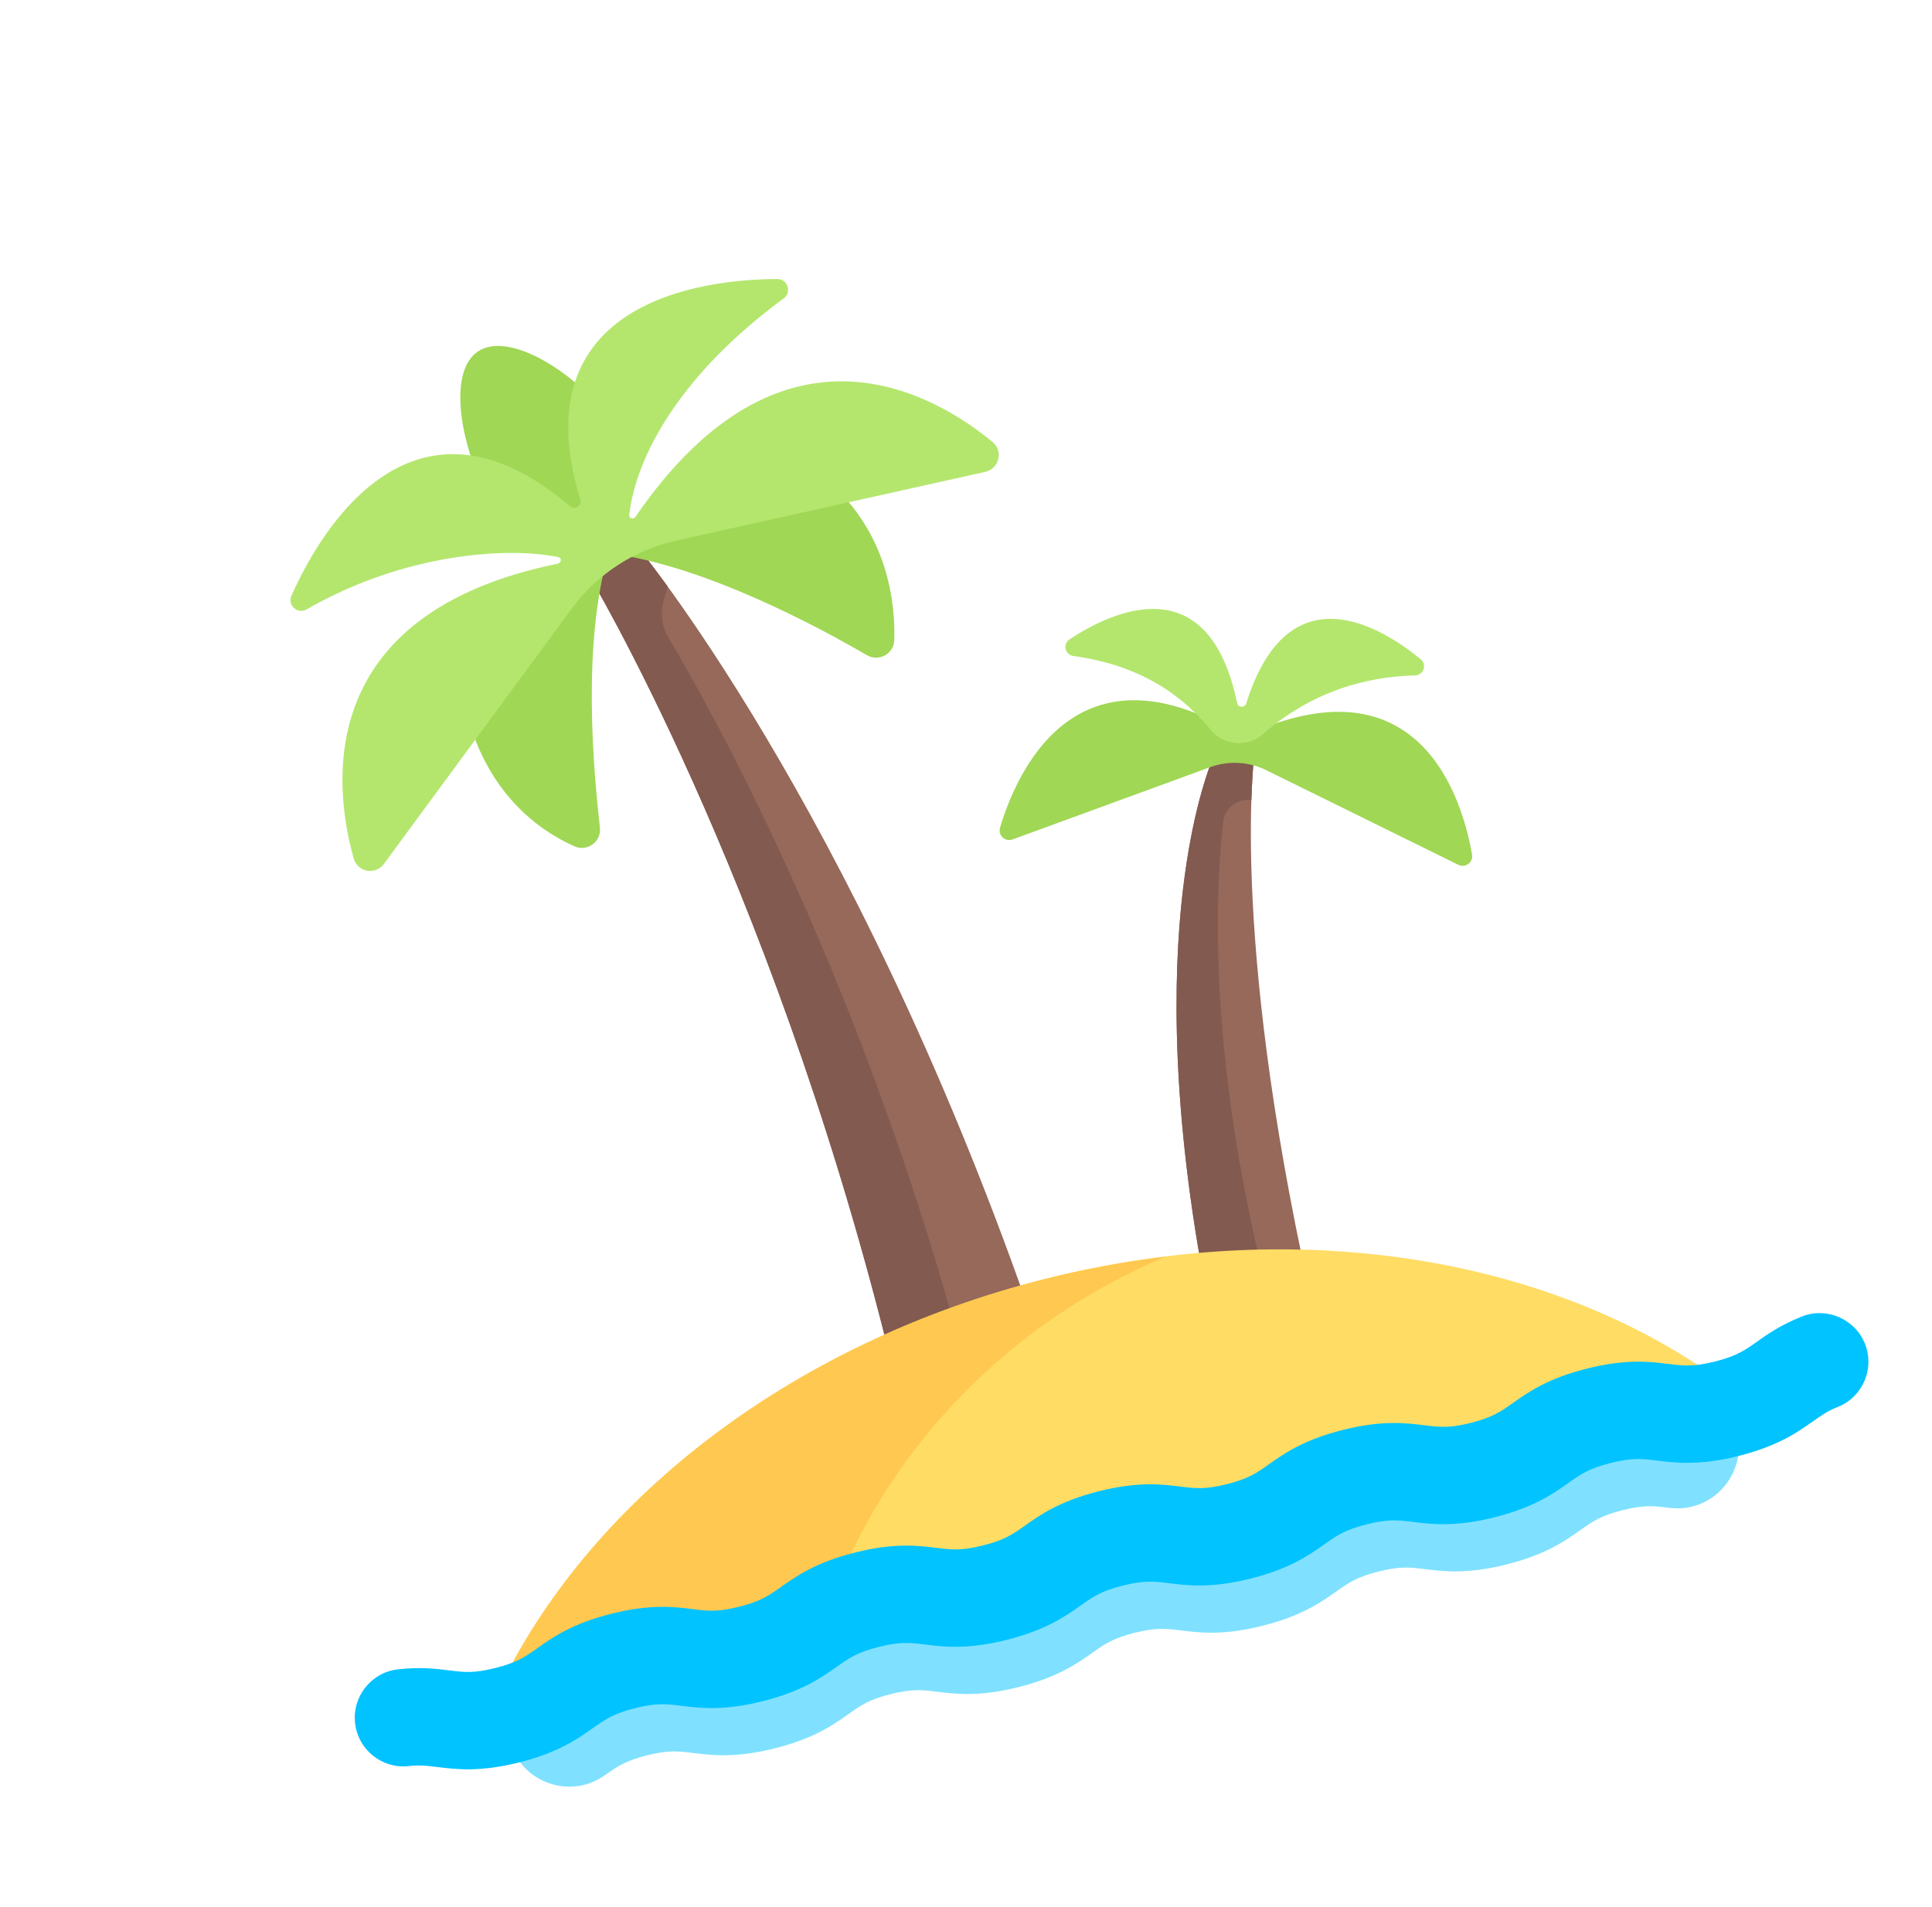 <svg width="79" height="78" viewBox="0 0 79 78" fill="none" xmlns="http://www.w3.org/2000/svg">
<g clip-path="url(#clip0)">
<path d="M49.684 30.805C49.684 30.805 46.585 37.19 49.08 51.541L53.249 51.456C50.23 37.062 51.352 30.298 51.352 30.298L49.684 30.805Z" fill="#96695A"/>
<path d="M49.684 30.805C49.684 30.805 46.585 37.19 49.08 51.541L51.498 51.492C49.32 42.214 49.752 35.82 50.026 33.579C50.089 33.073 50.528 32.702 51.038 32.715L51.171 32.718C51.223 31.107 51.352 30.298 51.352 30.298L49.684 30.805Z" fill="#825A50"/>
<path d="M25.988 22.264L24.491 22.111L24.044 23.458C24.044 23.458 31.406 35.654 36.258 54.958L42.049 53.502C34.782 32.753 25.988 22.264 25.988 22.264Z" fill="#96695A"/>
<path d="M27.148 24.523L27.305 23.991C26.474 22.846 25.988 22.264 25.988 22.264L24.491 22.111L24.044 23.458C24.044 23.458 31.406 35.654 36.258 54.958L39.041 54.258C34.878 39.321 29 28.876 27.346 26.104C27.061 25.626 26.99 25.057 27.148 24.523Z" fill="#825A50"/>
<path d="M42.771 52.294C32.18 54.956 23.962 61.532 20.343 69.215L20.585 70.177L70.775 57.562L70.537 56.603C63.716 51.541 53.364 49.632 42.771 52.294Z" fill="#FFDC64"/>
<path d="M33.854 65.82C36.064 59.538 41.01 54.198 47.653 51.394C46.038 51.593 44.408 51.882 42.771 52.294C32.18 54.956 23.962 61.532 20.343 69.215L20.585 70.177L34.096 66.781L33.854 65.82Z" fill="#FFC850"/>
<path d="M70.775 57.562C70.717 57.578 70.674 57.595 70.61 57.611C69.722 57.834 69.323 57.785 68.72 57.712C67.947 57.616 66.983 57.497 65.374 57.901C63.766 58.305 62.972 58.866 62.336 59.316C61.841 59.666 61.513 59.898 60.627 60.12C59.741 60.343 59.344 60.294 58.742 60.219C57.968 60.124 57.005 60.004 55.398 60.408C53.791 60.812 52.998 61.373 52.362 61.823C51.866 62.173 51.54 62.404 50.653 62.627C49.767 62.85 49.37 62.801 48.768 62.726C47.994 62.631 47.031 62.511 45.424 62.915C43.816 63.319 43.024 63.88 42.387 64.33C41.892 64.68 41.565 64.911 40.679 65.134C39.793 65.357 39.396 65.308 38.794 65.233C38.02 65.137 37.058 65.018 35.45 65.422C33.843 65.826 33.051 66.386 32.414 66.837C31.92 67.187 31.593 67.418 30.708 67.64C29.824 67.862 29.427 67.813 28.826 67.739C28.053 67.642 27.091 67.523 25.484 67.927C23.876 68.331 23.084 68.891 22.447 69.342C21.953 69.692 21.626 69.923 20.741 70.145C20.681 70.16 20.64 70.165 20.585 70.177L20.831 71.157C21.262 72.873 23.282 73.627 24.726 72.606C24.733 72.601 24.739 72.597 24.746 72.592C25.241 72.242 25.568 72.01 26.454 71.788C27.339 71.565 27.735 71.615 28.336 71.689C29.11 71.785 30.072 71.905 31.678 71.501C33.285 71.097 34.077 70.537 34.713 70.087C35.208 69.736 35.535 69.505 36.421 69.283C37.307 69.06 37.704 69.109 38.306 69.184C39.08 69.279 40.043 69.399 41.65 68.995C43.257 68.591 44.049 68.031 44.686 67.58C45.181 67.23 45.508 66.999 46.395 66.776C47.281 66.553 47.678 66.602 48.28 66.677C49.053 66.773 50.016 66.892 51.623 66.488C53.231 66.084 54.024 65.523 54.66 65.073C55.155 64.723 55.482 64.492 56.369 64.269C57.255 64.046 57.652 64.095 58.254 64.17C59.028 64.266 59.991 64.385 61.598 63.981C63.205 63.577 63.998 63.017 64.635 62.566C65.13 62.217 65.457 61.985 66.344 61.762C67.232 61.539 67.631 61.588 68.234 61.662C68.248 61.663 68.262 61.665 68.276 61.667C70.031 61.883 71.454 60.264 71.023 58.549L70.775 57.562Z" fill="#7FE1FF"/>
<path d="M71.095 59.541C69.486 59.946 68.522 59.827 67.748 59.731C67.145 59.657 66.746 59.608 65.858 59.831C64.971 60.054 64.644 60.286 64.148 60.636C63.512 61.086 62.719 61.647 61.112 62.051C59.505 62.455 58.542 62.335 57.768 62.24C57.166 62.165 56.769 62.116 55.883 62.339C54.996 62.562 54.669 62.793 54.174 63.143C53.537 63.593 52.744 64.154 51.137 64.558C49.53 64.961 48.567 64.842 47.794 64.746C47.191 64.672 46.794 64.623 45.908 64.846C45.021 65.069 44.695 65.3 44.2 65.65C43.563 66.1 42.771 66.66 41.164 67.064C39.557 67.468 38.594 67.349 37.82 67.253C37.218 67.178 36.821 67.13 35.935 67.352C35.049 67.575 34.722 67.806 34.227 68.156C33.59 68.606 32.799 69.166 31.192 69.57C29.586 69.974 28.624 69.855 27.85 69.759C27.249 69.684 26.853 69.635 25.968 69.857C25.082 70.08 24.755 70.311 24.26 70.661C23.623 71.112 22.832 71.672 21.225 72.076C19.619 72.479 18.656 72.36 17.883 72.264C17.463 72.212 17.161 72.174 16.725 72.225C15.632 72.351 14.646 71.567 14.52 70.475C14.393 69.383 15.184 68.394 16.268 68.27C17.179 68.165 17.841 68.247 18.373 68.313C18.973 68.388 19.37 68.437 20.255 68.215C21.14 67.992 21.466 67.761 21.961 67.412C22.598 66.961 23.39 66.4 24.997 65.997C26.604 65.593 27.566 65.712 28.34 65.808C28.941 65.883 29.337 65.932 30.221 65.71C31.107 65.487 31.433 65.256 31.928 64.907C32.565 64.456 33.357 63.895 34.964 63.492C36.571 63.088 37.534 63.207 38.308 63.303C38.91 63.377 39.307 63.426 40.193 63.203C41.079 62.981 41.406 62.75 41.901 62.399C42.538 61.949 43.33 61.389 44.938 60.985C46.545 60.581 47.508 60.7 48.281 60.796C48.883 60.87 49.28 60.919 50.166 60.697C51.053 60.474 51.38 60.242 51.875 59.892C52.512 59.442 53.305 58.882 54.912 58.478C56.519 58.074 57.482 58.193 58.256 58.289C58.858 58.364 59.255 58.413 60.141 58.19C61.027 57.967 61.355 57.736 61.85 57.386C62.486 56.935 63.279 56.375 64.887 55.971C66.496 55.566 67.46 55.685 68.234 55.781C68.837 55.855 69.236 55.904 70.124 55.681C71.012 55.458 71.339 55.226 71.835 54.876C72.274 54.565 72.822 54.178 73.677 53.841C74.686 53.438 75.856 53.937 76.26 54.96C76.664 55.982 76.163 57.138 75.14 57.542C74.729 57.705 74.479 57.882 74.133 58.127C73.496 58.577 72.703 59.137 71.095 59.541Z" fill="#00C3FF"/>
<path d="M34.092 19.885C34.092 19.885 25.034 22.618 25.045 22.582L19.002 28.83C19.828 32.458 22.091 33.994 23.497 34.613C24.021 34.843 24.593 34.418 24.53 33.849C24.28 31.593 23.78 26.377 24.884 22.625C28.781 23.106 33.472 25.647 35.448 26.794C35.937 27.078 36.55 26.741 36.567 26.175C36.612 24.654 36.315 21.995 34.092 19.885Z" fill="#A0D755"/>
<path d="M24.539 16.633C23.051 14.951 20.722 13.604 19.554 14.366C18.394 15.123 18.752 17.724 19.668 19.748L24.989 22.703L24.539 16.633Z" fill="#A0D755"/>
<path d="M40.586 18.075C38.205 16.11 31.962 12.415 25.983 21.138C25.903 21.255 25.713 21.201 25.729 21.06C26.015 18.596 27.878 15.263 32.045 12.205C32.385 11.956 32.211 11.412 31.789 11.412C28.716 11.411 21.263 12.349 23.729 20.433C23.804 20.681 23.512 20.876 23.315 20.709C16.963 15.286 13.15 21.567 11.915 24.368C11.745 24.754 12.172 25.133 12.538 24.922C16.567 22.602 20.803 22.362 22.831 22.784C22.976 22.815 22.959 23.02 22.814 23.05C12.783 25.095 13.636 32.173 14.464 35.109C14.622 35.67 15.353 35.801 15.698 35.331C17.344 33.094 21.183 27.874 23.375 24.893C24.415 23.48 25.93 22.493 27.642 22.112L40.287 19.298C40.857 19.171 41.037 18.447 40.586 18.075Z" fill="#B4E66E"/>
<path d="M50.799 30.138C43.938 25.915 41.522 31.72 40.891 33.854C40.8 34.163 41.104 34.44 41.406 34.329L49.48 31.375C50.231 31.1 51.062 31.145 51.779 31.498L59.629 35.366C59.916 35.508 60.247 35.268 60.193 34.952C59.816 32.769 58.096 26.714 50.799 30.138Z" fill="#A0D755"/>
<path d="M58.091 26.957C56.474 25.633 52.675 23.291 50.959 28.768C50.899 28.958 50.626 28.945 50.586 28.75C49.418 23.117 45.456 25.011 43.736 26.145C43.445 26.336 43.547 26.782 43.892 26.829C47.111 27.266 48.682 28.865 49.52 29.86C49.741 30.122 50.041 30.299 50.378 30.364C50.822 30.45 51.283 30.335 51.623 30.037C52.676 29.115 54.68 27.706 57.867 27.621C58.215 27.612 58.359 27.177 58.091 26.957Z" fill="#B4E66E"/>
</g>
<defs>
<clipPath id="clip0">
<rect width="63.694" height="63.694" fill="white" transform="translate(0.848 16.144) rotate(-14.108)"/>
</clipPath>
</defs>
</svg>
